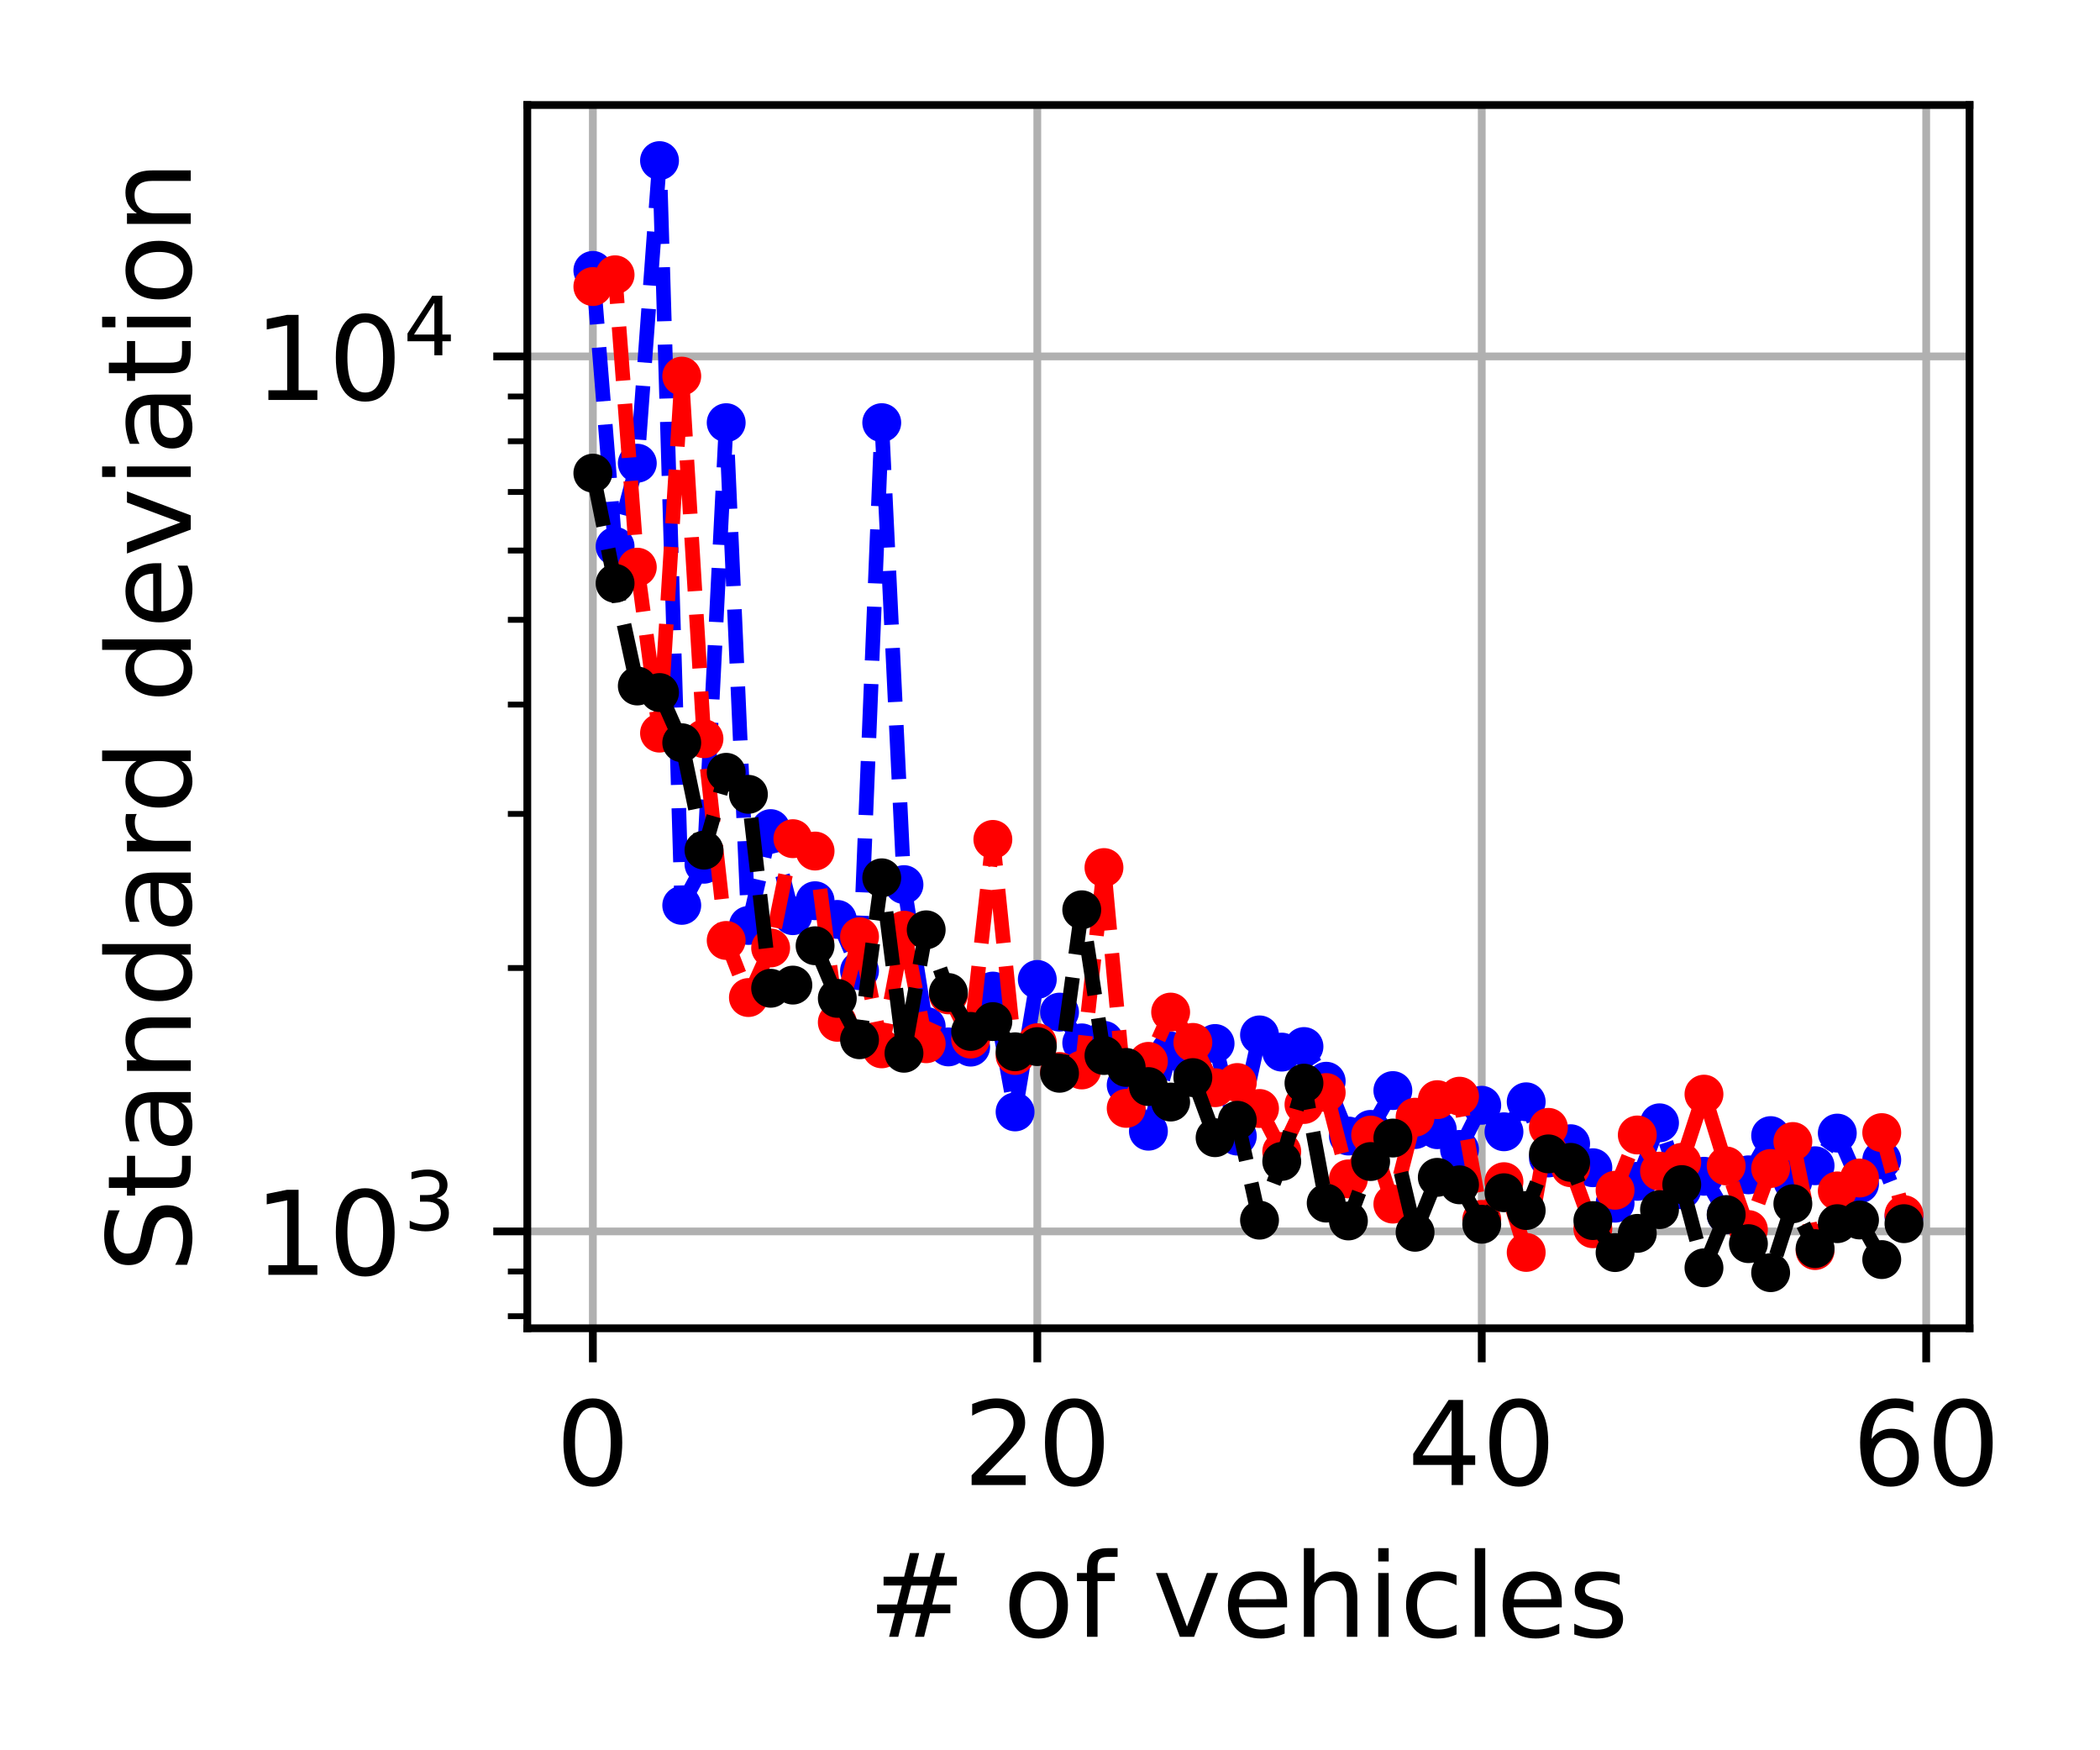 <?xml version="1.0" encoding="utf-8" standalone="no"?>
<!DOCTYPE svg PUBLIC "-//W3C//DTD SVG 1.1//EN"
  "http://www.w3.org/Graphics/SVG/1.1/DTD/svg11.dtd">
<!-- Created with matplotlib (https://matplotlib.org/) -->
<svg height="180pt" version="1.1" viewBox="0 0 216 180" width="216pt" xmlns="http://www.w3.org/2000/svg" xmlns:xlink="http://www.w3.org/1999/xlink">
 <defs>
  <style type="text/css">
*{stroke-linecap:butt;stroke-linejoin:round;}
  </style>
 </defs>
 <g id="figure_1">
  <g id="patch_1">
   <path d="M 0 180 
L 216 180 
L 216 0 
L 0 0 
z
" style="fill:#ffffff;"/>
  </g>
  <g id="axes_1">
   <g id="patch_2">
    <path d="M 54.237 136.6 
L 202.58 136.6 
L 202.58 10.8 
L 54.237 10.8 
z
" style="fill:#ffffff;"/>
   </g>
   <g id="matplotlib.axis_1">
    <g id="xtick_1">
     <g id="line2d_1">
      <path clip-path="url(#p67629033ad)" d="M 60.98 136.6 
L 60.98 10.8 
" style="fill:none;stroke:#b0b0b0;stroke-linecap:square;stroke-width:0.8;"/>
     </g>
     <g id="line2d_2">
      <defs>
       <path d="M 0 0 
L 0 3.5 
" id="m52c522fdcb" style="stroke:#000000;stroke-width:0.8;"/>
      </defs>
      <g>
       <use style="stroke:#000000;stroke-width:0.8;" x="60.98" xlink:href="#m52c522fdcb" y="136.6"/>
      </g>
     </g>
     <g id="text_1">
      <!-- 0 -->
      <defs>
       <path d="M 31.781 66.406 
Q 24.172 66.406 20.328 58.906 
Q 16.5 51.422 16.5 36.375 
Q 16.5 21.391 20.328 13.891 
Q 24.172 6.391 31.781 6.391 
Q 39.453 6.391 43.281 13.891 
Q 47.125 21.391 47.125 36.375 
Q 47.125 51.422 43.281 58.906 
Q 39.453 66.406 31.781 66.406 
z
M 31.781 74.219 
Q 44.047 74.219 50.516 64.516 
Q 56.984 54.828 56.984 36.375 
Q 56.984 17.969 50.516 8.266 
Q 44.047 -1.422 31.781 -1.422 
Q 19.531 -1.422 13.062 8.266 
Q 6.594 17.969 6.594 36.375 
Q 6.594 54.828 13.062 64.516 
Q 19.531 74.219 31.781 74.219 
z
" id="DejaVuSans-48"/>
      </defs>
      <g transform="translate(57.163 152.718)scale(0.12 -0.12)">
       <use xlink:href="#DejaVuSans-48"/>
      </g>
     </g>
    </g>
    <g id="xtick_2">
     <g id="line2d_3">
      <path clip-path="url(#p67629033ad)" d="M 106.694 136.6 
L 106.694 10.8 
" style="fill:none;stroke:#b0b0b0;stroke-linecap:square;stroke-width:0.8;"/>
     </g>
     <g id="line2d_4">
      <g>
       <use style="stroke:#000000;stroke-width:0.8;" x="106.694" xlink:href="#m52c522fdcb" y="136.6"/>
      </g>
     </g>
     <g id="text_2">
      <!-- 20 -->
      <defs>
       <path d="M 19.188 8.297 
L 53.609 8.297 
L 53.609 0 
L 7.328 0 
L 7.328 8.297 
Q 12.938 14.109 22.625 23.891 
Q 32.328 33.688 34.812 36.531 
Q 39.547 41.844 41.422 45.531 
Q 43.312 49.219 43.312 52.781 
Q 43.312 58.594 39.234 62.25 
Q 35.156 65.922 28.609 65.922 
Q 23.969 65.922 18.812 64.312 
Q 13.672 62.703 7.812 59.422 
L 7.812 69.391 
Q 13.766 71.781 18.938 73 
Q 24.125 74.219 28.422 74.219 
Q 39.75 74.219 46.484 68.547 
Q 53.219 62.891 53.219 53.422 
Q 53.219 48.922 51.531 44.891 
Q 49.859 40.875 45.406 35.406 
Q 44.188 33.984 37.641 27.219 
Q 31.109 20.453 19.188 8.297 
z
" id="DejaVuSans-50"/>
      </defs>
      <g transform="translate(99.059 152.718)scale(0.12 -0.12)">
       <use xlink:href="#DejaVuSans-50"/>
       <use x="63.623" xlink:href="#DejaVuSans-48"/>
      </g>
     </g>
    </g>
    <g id="xtick_3">
     <g id="line2d_5">
      <path clip-path="url(#p67629033ad)" d="M 152.408 136.6 
L 152.408 10.8 
" style="fill:none;stroke:#b0b0b0;stroke-linecap:square;stroke-width:0.8;"/>
     </g>
     <g id="line2d_6">
      <g>
       <use style="stroke:#000000;stroke-width:0.8;" x="152.408" xlink:href="#m52c522fdcb" y="136.6"/>
      </g>
     </g>
     <g id="text_3">
      <!-- 40 -->
      <defs>
       <path d="M 37.797 64.312 
L 12.891 25.391 
L 37.797 25.391 
z
M 35.203 72.906 
L 47.609 72.906 
L 47.609 25.391 
L 58.016 25.391 
L 58.016 17.188 
L 47.609 17.188 
L 47.609 0 
L 37.797 0 
L 37.797 17.188 
L 4.891 17.188 
L 4.891 26.703 
z
" id="DejaVuSans-52"/>
      </defs>
      <g transform="translate(144.773 152.718)scale(0.12 -0.12)">
       <use xlink:href="#DejaVuSans-52"/>
       <use x="63.623" xlink:href="#DejaVuSans-48"/>
      </g>
     </g>
    </g>
    <g id="xtick_4">
     <g id="line2d_7">
      <path clip-path="url(#p67629033ad)" d="M 198.123 136.6 
L 198.123 10.8 
" style="fill:none;stroke:#b0b0b0;stroke-linecap:square;stroke-width:0.8;"/>
     </g>
     <g id="line2d_8">
      <g>
       <use style="stroke:#000000;stroke-width:0.8;" x="198.123" xlink:href="#m52c522fdcb" y="136.6"/>
      </g>
     </g>
     <g id="text_4">
      <!-- 60 -->
      <defs>
       <path d="M 33.016 40.375 
Q 26.375 40.375 22.484 35.828 
Q 18.609 31.297 18.609 23.391 
Q 18.609 15.531 22.484 10.953 
Q 26.375 6.391 33.016 6.391 
Q 39.656 6.391 43.531 10.953 
Q 47.406 15.531 47.406 23.391 
Q 47.406 31.297 43.531 35.828 
Q 39.656 40.375 33.016 40.375 
z
M 52.594 71.297 
L 52.594 62.312 
Q 48.875 64.062 45.094 64.984 
Q 41.312 65.922 37.594 65.922 
Q 27.828 65.922 22.672 59.328 
Q 17.531 52.734 16.797 39.406 
Q 19.672 43.656 24.016 45.922 
Q 28.375 48.188 33.594 48.188 
Q 44.578 48.188 50.953 41.516 
Q 57.328 34.859 57.328 23.391 
Q 57.328 12.156 50.688 5.359 
Q 44.047 -1.422 33.016 -1.422 
Q 20.359 -1.422 13.672 8.266 
Q 6.984 17.969 6.984 36.375 
Q 6.984 53.656 15.188 63.938 
Q 23.391 74.219 37.203 74.219 
Q 40.922 74.219 44.703 73.484 
Q 48.484 72.75 52.594 71.297 
z
" id="DejaVuSans-54"/>
      </defs>
      <g transform="translate(190.488 152.718)scale(0.12 -0.12)">
       <use xlink:href="#DejaVuSans-54"/>
       <use x="63.623" xlink:href="#DejaVuSans-48"/>
      </g>
     </g>
    </g>
    <g id="text_5">
     <!-- # of vehicles -->
     <defs>
      <path d="M 51.125 44 
L 36.922 44 
L 32.812 27.688 
L 47.125 27.688 
z
M 43.797 71.781 
L 38.719 51.516 
L 52.984 51.516 
L 58.109 71.781 
L 65.922 71.781 
L 60.891 51.516 
L 76.125 51.516 
L 76.125 44 
L 58.984 44 
L 54.984 27.688 
L 70.516 27.688 
L 70.516 20.219 
L 53.078 20.219 
L 48 0 
L 40.188 0 
L 45.219 20.219 
L 30.906 20.219 
L 25.875 0 
L 18.016 0 
L 23.094 20.219 
L 7.719 20.219 
L 7.719 27.688 
L 24.906 27.688 
L 29 44 
L 13.281 44 
L 13.281 51.516 
L 30.906 51.516 
L 35.891 71.781 
z
" id="DejaVuSans-35"/>
      <path id="DejaVuSans-32"/>
      <path d="M 30.609 48.391 
Q 23.391 48.391 19.188 42.75 
Q 14.984 37.109 14.984 27.297 
Q 14.984 17.484 19.156 11.844 
Q 23.344 6.203 30.609 6.203 
Q 37.797 6.203 41.984 11.859 
Q 46.188 17.531 46.188 27.297 
Q 46.188 37.016 41.984 42.703 
Q 37.797 48.391 30.609 48.391 
z
M 30.609 56 
Q 42.328 56 49.016 48.375 
Q 55.719 40.766 55.719 27.297 
Q 55.719 13.875 49.016 6.219 
Q 42.328 -1.422 30.609 -1.422 
Q 18.844 -1.422 12.172 6.219 
Q 5.516 13.875 5.516 27.297 
Q 5.516 40.766 12.172 48.375 
Q 18.844 56 30.609 56 
z
" id="DejaVuSans-111"/>
      <path d="M 37.109 75.984 
L 37.109 68.5 
L 28.516 68.5 
Q 23.688 68.5 21.797 66.547 
Q 19.922 64.594 19.922 59.516 
L 19.922 54.688 
L 34.719 54.688 
L 34.719 47.703 
L 19.922 47.703 
L 19.922 0 
L 10.891 0 
L 10.891 47.703 
L 2.297 47.703 
L 2.297 54.688 
L 10.891 54.688 
L 10.891 58.5 
Q 10.891 67.625 15.141 71.797 
Q 19.391 75.984 28.609 75.984 
z
" id="DejaVuSans-102"/>
      <path d="M 2.984 54.688 
L 12.5 54.688 
L 29.594 8.797 
L 46.688 54.688 
L 56.203 54.688 
L 35.688 0 
L 23.484 0 
z
" id="DejaVuSans-118"/>
      <path d="M 56.203 29.594 
L 56.203 25.203 
L 14.891 25.203 
Q 15.484 15.922 20.484 11.062 
Q 25.484 6.203 34.422 6.203 
Q 39.594 6.203 44.453 7.469 
Q 49.312 8.734 54.109 11.281 
L 54.109 2.781 
Q 49.266 0.734 44.188 -0.344 
Q 39.109 -1.422 33.891 -1.422 
Q 20.797 -1.422 13.156 6.188 
Q 5.516 13.812 5.516 26.812 
Q 5.516 40.234 12.766 48.109 
Q 20.016 56 32.328 56 
Q 43.359 56 49.781 48.891 
Q 56.203 41.797 56.203 29.594 
z
M 47.219 32.234 
Q 47.125 39.594 43.094 43.984 
Q 39.062 48.391 32.422 48.391 
Q 24.906 48.391 20.391 44.141 
Q 15.875 39.891 15.188 32.172 
z
" id="DejaVuSans-101"/>
      <path d="M 54.891 33.016 
L 54.891 0 
L 45.906 0 
L 45.906 32.719 
Q 45.906 40.484 42.875 44.328 
Q 39.844 48.188 33.797 48.188 
Q 26.516 48.188 22.312 43.547 
Q 18.109 38.922 18.109 30.906 
L 18.109 0 
L 9.078 0 
L 9.078 75.984 
L 18.109 75.984 
L 18.109 46.188 
Q 21.344 51.125 25.703 53.562 
Q 30.078 56 35.797 56 
Q 45.219 56 50.047 50.172 
Q 54.891 44.344 54.891 33.016 
z
" id="DejaVuSans-104"/>
      <path d="M 9.422 54.688 
L 18.406 54.688 
L 18.406 0 
L 9.422 0 
z
M 9.422 75.984 
L 18.406 75.984 
L 18.406 64.594 
L 9.422 64.594 
z
" id="DejaVuSans-105"/>
      <path d="M 48.781 52.594 
L 48.781 44.188 
Q 44.969 46.297 41.141 47.344 
Q 37.312 48.391 33.406 48.391 
Q 24.656 48.391 19.812 42.844 
Q 14.984 37.312 14.984 27.297 
Q 14.984 17.281 19.812 11.734 
Q 24.656 6.203 33.406 6.203 
Q 37.312 6.203 41.141 7.25 
Q 44.969 8.297 48.781 10.406 
L 48.781 2.094 
Q 45.016 0.344 40.984 -0.531 
Q 36.969 -1.422 32.422 -1.422 
Q 20.062 -1.422 12.781 6.344 
Q 5.516 14.109 5.516 27.297 
Q 5.516 40.672 12.859 48.328 
Q 20.219 56 33.016 56 
Q 37.156 56 41.109 55.141 
Q 45.062 54.297 48.781 52.594 
z
" id="DejaVuSans-99"/>
      <path d="M 9.422 75.984 
L 18.406 75.984 
L 18.406 0 
L 9.422 0 
z
" id="DejaVuSans-108"/>
      <path d="M 44.281 53.078 
L 44.281 44.578 
Q 40.484 46.531 36.375 47.5 
Q 32.281 48.484 27.875 48.484 
Q 21.188 48.484 17.844 46.438 
Q 14.5 44.391 14.5 40.281 
Q 14.5 37.156 16.891 35.375 
Q 19.281 33.594 26.516 31.984 
L 29.594 31.297 
Q 39.156 29.25 43.188 25.516 
Q 47.219 21.781 47.219 15.094 
Q 47.219 7.469 41.188 3.016 
Q 35.156 -1.422 24.609 -1.422 
Q 20.219 -1.422 15.453 -0.562 
Q 10.688 0.297 5.422 2 
L 5.422 11.281 
Q 10.406 8.688 15.234 7.391 
Q 20.062 6.109 24.812 6.109 
Q 31.156 6.109 34.562 8.281 
Q 37.984 10.453 37.984 14.406 
Q 37.984 18.062 35.516 20.016 
Q 33.062 21.969 24.703 23.781 
L 21.578 24.516 
Q 13.234 26.266 9.516 29.906 
Q 5.812 33.547 5.812 39.891 
Q 5.812 47.609 11.281 51.797 
Q 16.75 56 26.812 56 
Q 31.781 56 36.172 55.266 
Q 40.578 54.547 44.281 53.078 
z
" id="DejaVuSans-115"/>
     </defs>
     <g transform="translate(89.288 168.332)scale(0.12 -0.12)">
      <use xlink:href="#DejaVuSans-35"/>
      <use x="83.789" xlink:href="#DejaVuSans-32"/>
      <use x="115.576" xlink:href="#DejaVuSans-111"/>
      <use x="176.758" xlink:href="#DejaVuSans-102"/>
      <use x="211.963" xlink:href="#DejaVuSans-32"/>
      <use x="243.75" xlink:href="#DejaVuSans-118"/>
      <use x="302.93" xlink:href="#DejaVuSans-101"/>
      <use x="364.453" xlink:href="#DejaVuSans-104"/>
      <use x="427.832" xlink:href="#DejaVuSans-105"/>
      <use x="455.615" xlink:href="#DejaVuSans-99"/>
      <use x="510.596" xlink:href="#DejaVuSans-108"/>
      <use x="538.379" xlink:href="#DejaVuSans-101"/>
      <use x="599.902" xlink:href="#DejaVuSans-115"/>
     </g>
    </g>
   </g>
   <g id="matplotlib.axis_2">
    <g id="ytick_1">
     <g id="line2d_9">
      <path clip-path="url(#p67629033ad)" d="M 54.237 126.639 
L 202.58 126.639 
" style="fill:none;stroke:#b0b0b0;stroke-linecap:square;stroke-width:0.8;"/>
     </g>
     <g id="line2d_10">
      <defs>
       <path d="M 0 0 
L -3.5 0 
" id="mef99748fa6" style="stroke:#000000;stroke-width:0.8;"/>
      </defs>
      <g>
       <use style="stroke:#000000;stroke-width:0.8;" x="54.237" xlink:href="#mef99748fa6" y="126.639"/>
      </g>
     </g>
     <g id="text_6">
      <!-- $\mathdefault{10^{3}}$ -->
      <defs>
       <path d="M 12.406 8.297 
L 28.516 8.297 
L 28.516 63.922 
L 10.984 60.406 
L 10.984 69.391 
L 28.422 72.906 
L 38.281 72.906 
L 38.281 8.297 
L 54.391 8.297 
L 54.391 0 
L 12.406 0 
z
" id="DejaVuSans-49"/>
       <path d="M 40.578 39.312 
Q 47.656 37.797 51.625 33 
Q 55.609 28.219 55.609 21.188 
Q 55.609 10.406 48.188 4.484 
Q 40.766 -1.422 27.094 -1.422 
Q 22.516 -1.422 17.656 -0.516 
Q 12.797 0.391 7.625 2.203 
L 7.625 11.719 
Q 11.719 9.328 16.594 8.109 
Q 21.484 6.891 26.812 6.891 
Q 36.078 6.891 40.938 10.547 
Q 45.797 14.203 45.797 21.188 
Q 45.797 27.641 41.281 31.266 
Q 36.766 34.906 28.719 34.906 
L 20.219 34.906 
L 20.219 43.016 
L 29.109 43.016 
Q 36.375 43.016 40.234 45.922 
Q 44.094 48.828 44.094 54.297 
Q 44.094 59.906 40.109 62.906 
Q 36.141 65.922 28.719 65.922 
Q 24.656 65.922 20.016 65.031 
Q 15.375 64.156 9.812 62.312 
L 9.812 71.094 
Q 15.438 72.656 20.344 73.438 
Q 25.25 74.219 29.594 74.219 
Q 40.828 74.219 47.359 69.109 
Q 53.906 64.016 53.906 55.328 
Q 53.906 49.266 50.438 45.094 
Q 46.969 40.922 40.578 39.312 
z
" id="DejaVuSans-51"/>
      </defs>
      <g transform="translate(26.117 131.198)scale(0.12 -0.12)">
       <use transform="translate(0 0.766)" xlink:href="#DejaVuSans-49"/>
       <use transform="translate(63.623 0.766)" xlink:href="#DejaVuSans-48"/>
       <use transform="translate(128.203 39.047)scale(0.7)" xlink:href="#DejaVuSans-51"/>
      </g>
     </g>
    </g>
    <g id="ytick_2">
     <g id="line2d_11">
      <path clip-path="url(#p67629033ad)" d="M 54.237 36.655 
L 202.58 36.655 
" style="fill:none;stroke:#b0b0b0;stroke-linecap:square;stroke-width:0.8;"/>
     </g>
     <g id="line2d_12">
      <g>
       <use style="stroke:#000000;stroke-width:0.8;" x="54.237" xlink:href="#mef99748fa6" y="36.655"/>
      </g>
     </g>
     <g id="text_7">
      <!-- $\mathdefault{10^{4}}$ -->
      <g transform="translate(26.117 41.214)scale(0.12 -0.12)">
       <use transform="translate(0 0.684)" xlink:href="#DejaVuSans-49"/>
       <use transform="translate(63.623 0.684)" xlink:href="#DejaVuSans-48"/>
       <use transform="translate(128.203 38.966)scale(0.7)" xlink:href="#DejaVuSans-52"/>
      </g>
     </g>
    </g>
    <g id="ytick_3">
     <g id="line2d_13">
      <defs>
       <path d="M 0 0 
L -2 0 
" id="mf8264521d4" style="stroke:#000000;stroke-width:0.6;"/>
      </defs>
      <g>
       <use style="stroke:#000000;stroke-width:0.6;" x="54.237" xlink:href="#mf8264521d4" y="135.359"/>
      </g>
     </g>
    </g>
    <g id="ytick_4">
     <g id="line2d_14">
      <g>
       <use style="stroke:#000000;stroke-width:0.6;" x="54.237" xlink:href="#mf8264521d4" y="130.756"/>
      </g>
     </g>
    </g>
    <g id="ytick_5">
     <g id="line2d_15">
      <g>
       <use style="stroke:#000000;stroke-width:0.6;" x="54.237" xlink:href="#mf8264521d4" y="99.551"/>
      </g>
     </g>
    </g>
    <g id="ytick_6">
     <g id="line2d_16">
      <g>
       <use style="stroke:#000000;stroke-width:0.6;" x="54.237" xlink:href="#mf8264521d4" y="83.706"/>
      </g>
     </g>
    </g>
    <g id="ytick_7">
     <g id="line2d_17">
      <g>
       <use style="stroke:#000000;stroke-width:0.6;" x="54.237" xlink:href="#mf8264521d4" y="72.463"/>
      </g>
     </g>
    </g>
    <g id="ytick_8">
     <g id="line2d_18">
      <g>
       <use style="stroke:#000000;stroke-width:0.6;" x="54.237" xlink:href="#mf8264521d4" y="63.743"/>
      </g>
     </g>
    </g>
    <g id="ytick_9">
     <g id="line2d_19">
      <g>
       <use style="stroke:#000000;stroke-width:0.6;" x="54.237" xlink:href="#mf8264521d4" y="56.618"/>
      </g>
     </g>
    </g>
    <g id="ytick_10">
     <g id="line2d_20">
      <g>
       <use style="stroke:#000000;stroke-width:0.6;" x="54.237" xlink:href="#mf8264521d4" y="50.594"/>
      </g>
     </g>
    </g>
    <g id="ytick_11">
     <g id="line2d_21">
      <g>
       <use style="stroke:#000000;stroke-width:0.6;" x="54.237" xlink:href="#mf8264521d4" y="45.376"/>
      </g>
     </g>
    </g>
    <g id="ytick_12">
     <g id="line2d_22">
      <g>
       <use style="stroke:#000000;stroke-width:0.6;" x="54.237" xlink:href="#mf8264521d4" y="40.773"/>
      </g>
     </g>
    </g>
    <g id="text_8">
     <!-- Standard deviation -->
     <defs>
      <path d="M 53.516 70.516 
L 53.516 60.891 
Q 47.906 63.578 42.922 64.891 
Q 37.938 66.219 33.297 66.219 
Q 25.25 66.219 20.875 63.094 
Q 16.5 59.969 16.5 54.203 
Q 16.5 49.359 19.406 46.891 
Q 22.312 44.438 30.422 42.922 
L 36.375 41.703 
Q 47.406 39.594 52.656 34.297 
Q 57.906 29 57.906 20.125 
Q 57.906 9.516 50.797 4.047 
Q 43.703 -1.422 29.984 -1.422 
Q 24.812 -1.422 18.969 -0.25 
Q 13.141 0.922 6.891 3.219 
L 6.891 13.375 
Q 12.891 10.016 18.656 8.297 
Q 24.422 6.594 29.984 6.594 
Q 38.422 6.594 43.016 9.906 
Q 47.609 13.234 47.609 19.391 
Q 47.609 24.75 44.312 27.781 
Q 41.016 30.812 33.5 32.328 
L 27.484 33.5 
Q 16.453 35.688 11.516 40.375 
Q 6.594 45.062 6.594 53.422 
Q 6.594 63.094 13.406 68.656 
Q 20.219 74.219 32.172 74.219 
Q 37.312 74.219 42.625 73.281 
Q 47.953 72.359 53.516 70.516 
z
" id="DejaVuSans-83"/>
      <path d="M 18.312 70.219 
L 18.312 54.688 
L 36.812 54.688 
L 36.812 47.703 
L 18.312 47.703 
L 18.312 18.016 
Q 18.312 11.328 20.141 9.422 
Q 21.969 7.516 27.594 7.516 
L 36.812 7.516 
L 36.812 0 
L 27.594 0 
Q 17.188 0 13.234 3.875 
Q 9.281 7.766 9.281 18.016 
L 9.281 47.703 
L 2.688 47.703 
L 2.688 54.688 
L 9.281 54.688 
L 9.281 70.219 
z
" id="DejaVuSans-116"/>
      <path d="M 34.281 27.484 
Q 23.391 27.484 19.188 25 
Q 14.984 22.516 14.984 16.5 
Q 14.984 11.719 18.141 8.906 
Q 21.297 6.109 26.703 6.109 
Q 34.188 6.109 38.703 11.406 
Q 43.219 16.703 43.219 25.484 
L 43.219 27.484 
z
M 52.203 31.203 
L 52.203 0 
L 43.219 0 
L 43.219 8.297 
Q 40.141 3.328 35.547 0.953 
Q 30.953 -1.422 24.312 -1.422 
Q 15.922 -1.422 10.953 3.297 
Q 6 8.016 6 15.922 
Q 6 25.141 12.172 29.828 
Q 18.359 34.516 30.609 34.516 
L 43.219 34.516 
L 43.219 35.406 
Q 43.219 41.609 39.141 45 
Q 35.062 48.391 27.688 48.391 
Q 23 48.391 18.547 47.266 
Q 14.109 46.141 10.016 43.891 
L 10.016 52.203 
Q 14.938 54.109 19.578 55.047 
Q 24.219 56 28.609 56 
Q 40.484 56 46.344 49.844 
Q 52.203 43.703 52.203 31.203 
z
" id="DejaVuSans-97"/>
      <path d="M 54.891 33.016 
L 54.891 0 
L 45.906 0 
L 45.906 32.719 
Q 45.906 40.484 42.875 44.328 
Q 39.844 48.188 33.797 48.188 
Q 26.516 48.188 22.312 43.547 
Q 18.109 38.922 18.109 30.906 
L 18.109 0 
L 9.078 0 
L 9.078 54.688 
L 18.109 54.688 
L 18.109 46.188 
Q 21.344 51.125 25.703 53.562 
Q 30.078 56 35.797 56 
Q 45.219 56 50.047 50.172 
Q 54.891 44.344 54.891 33.016 
z
" id="DejaVuSans-110"/>
      <path d="M 45.406 46.391 
L 45.406 75.984 
L 54.391 75.984 
L 54.391 0 
L 45.406 0 
L 45.406 8.203 
Q 42.578 3.328 38.25 0.953 
Q 33.938 -1.422 27.875 -1.422 
Q 17.969 -1.422 11.734 6.484 
Q 5.516 14.406 5.516 27.297 
Q 5.516 40.188 11.734 48.094 
Q 17.969 56 27.875 56 
Q 33.938 56 38.25 53.625 
Q 42.578 51.266 45.406 46.391 
z
M 14.797 27.297 
Q 14.797 17.391 18.875 11.75 
Q 22.953 6.109 30.078 6.109 
Q 37.203 6.109 41.297 11.75 
Q 45.406 17.391 45.406 27.297 
Q 45.406 37.203 41.297 42.844 
Q 37.203 48.484 30.078 48.484 
Q 22.953 48.484 18.875 42.844 
Q 14.797 37.203 14.797 27.297 
z
" id="DejaVuSans-100"/>
      <path d="M 41.109 46.297 
Q 39.594 47.172 37.812 47.578 
Q 36.031 48 33.891 48 
Q 26.266 48 22.188 43.047 
Q 18.109 38.094 18.109 28.812 
L 18.109 0 
L 9.078 0 
L 9.078 54.688 
L 18.109 54.688 
L 18.109 46.188 
Q 20.953 51.172 25.484 53.578 
Q 30.031 56 36.531 56 
Q 37.453 56 38.578 55.875 
Q 39.703 55.766 41.062 55.516 
z
" id="DejaVuSans-114"/>
     </defs>
     <g transform="translate(19.622 130.897)rotate(-90)scale(0.12 -0.12)">
      <use xlink:href="#DejaVuSans-83"/>
      <use x="63.477" xlink:href="#DejaVuSans-116"/>
      <use x="102.686" xlink:href="#DejaVuSans-97"/>
      <use x="163.965" xlink:href="#DejaVuSans-110"/>
      <use x="227.344" xlink:href="#DejaVuSans-100"/>
      <use x="290.82" xlink:href="#DejaVuSans-97"/>
      <use x="352.1" xlink:href="#DejaVuSans-114"/>
      <use x="393.197" xlink:href="#DejaVuSans-100"/>
      <use x="456.674" xlink:href="#DejaVuSans-32"/>
      <use x="488.461" xlink:href="#DejaVuSans-100"/>
      <use x="551.938" xlink:href="#DejaVuSans-101"/>
      <use x="613.461" xlink:href="#DejaVuSans-118"/>
      <use x="672.641" xlink:href="#DejaVuSans-105"/>
      <use x="700.424" xlink:href="#DejaVuSans-97"/>
      <use x="761.703" xlink:href="#DejaVuSans-116"/>
      <use x="800.912" xlink:href="#DejaVuSans-105"/>
      <use x="828.695" xlink:href="#DejaVuSans-111"/>
      <use x="889.877" xlink:href="#DejaVuSans-110"/>
     </g>
    </g>
   </g>
   <g id="line2d_23">
    <path clip-path="url(#p67629033ad)" d="M 60.98 27.808 
L 63.266 56.188 
L 65.552 47.637 
L 67.837 16.518 
L 70.123 93.109 
L 72.409 88.879 
L 74.694 43.469 
L 76.98 95.174 
L 79.266 85.216 
L 81.552 94.169 
L 83.837 92.631 
L 86.123 94.553 
L 88.409 99.831 
L 90.694 43.467 
L 92.98 90.975 
L 95.266 105.55 
L 97.551 107.665 
L 99.837 107.686 
L 102.123 101.924 
L 104.409 114.35 
L 106.694 100.728 
L 108.98 104.088 
L 111.266 107.251 
L 113.551 106.99 
L 115.837 111.582 
L 118.123 116.333 
L 120.409 108.092 
L 122.694 110.021 
L 124.98 107.315 
L 127.266 116.837 
L 129.551 106.43 
L 131.837 108.2 
L 134.123 107.627 
L 136.409 111.196 
L 138.694 116.831 
L 140.98 116.148 
L 143.266 112.155 
L 145.551 116.164 
L 147.837 116.179 
L 150.123 118.207 
L 152.408 113.667 
L 154.694 116.392 
L 156.98 113.31 
L 159.266 119.085 
L 161.551 117.621 
L 163.837 120.09 
L 166.123 123.735 
L 168.408 121.487 
L 170.694 115.472 
L 172.98 122.358 
L 175.266 120.969 
L 177.551 124.925 
L 179.837 120.82 
L 182.123 116.788 
L 184.408 121.496 
L 186.694 119.886 
L 188.98 116.529 
L 191.265 121.759 
L 193.551 119.278 
L 195.837 125.109 
" style="fill:none;stroke:#0000ff;stroke-dasharray:5.55,2.4;stroke-dashoffset:0;stroke-width:1.5;"/>
    <defs>
     <path d="M 0 1.5 
C 0.398 1.5 0.779 1.342 1.061 1.061 
C 1.342 0.779 1.5 0.398 1.5 0 
C 1.5 -0.398 1.342 -0.779 1.061 -1.061 
C 0.779 -1.342 0.398 -1.5 0 -1.5 
C -0.398 -1.5 -0.779 -1.342 -1.061 -1.061 
C -1.342 -0.779 -1.5 -0.398 -1.5 0 
C -1.5 0.398 -1.342 0.779 -1.061 1.061 
C -0.779 1.342 -0.398 1.5 0 1.5 
z
" id="m82f66719cb" style="stroke:#0000ff;"/>
    </defs>
    <g clip-path="url(#p67629033ad)">
     <use style="fill:#0000ff;stroke:#0000ff;" x="60.98" xlink:href="#m82f66719cb" y="27.808"/>
     <use style="fill:#0000ff;stroke:#0000ff;" x="63.266" xlink:href="#m82f66719cb" y="56.188"/>
     <use style="fill:#0000ff;stroke:#0000ff;" x="65.552" xlink:href="#m82f66719cb" y="47.637"/>
     <use style="fill:#0000ff;stroke:#0000ff;" x="67.837" xlink:href="#m82f66719cb" y="16.518"/>
     <use style="fill:#0000ff;stroke:#0000ff;" x="70.123" xlink:href="#m82f66719cb" y="93.109"/>
     <use style="fill:#0000ff;stroke:#0000ff;" x="72.409" xlink:href="#m82f66719cb" y="88.879"/>
     <use style="fill:#0000ff;stroke:#0000ff;" x="74.694" xlink:href="#m82f66719cb" y="43.469"/>
     <use style="fill:#0000ff;stroke:#0000ff;" x="76.98" xlink:href="#m82f66719cb" y="95.174"/>
     <use style="fill:#0000ff;stroke:#0000ff;" x="79.266" xlink:href="#m82f66719cb" y="85.216"/>
     <use style="fill:#0000ff;stroke:#0000ff;" x="81.552" xlink:href="#m82f66719cb" y="94.169"/>
     <use style="fill:#0000ff;stroke:#0000ff;" x="83.837" xlink:href="#m82f66719cb" y="92.631"/>
     <use style="fill:#0000ff;stroke:#0000ff;" x="86.123" xlink:href="#m82f66719cb" y="94.553"/>
     <use style="fill:#0000ff;stroke:#0000ff;" x="88.409" xlink:href="#m82f66719cb" y="99.831"/>
     <use style="fill:#0000ff;stroke:#0000ff;" x="90.694" xlink:href="#m82f66719cb" y="43.467"/>
     <use style="fill:#0000ff;stroke:#0000ff;" x="92.98" xlink:href="#m82f66719cb" y="90.975"/>
     <use style="fill:#0000ff;stroke:#0000ff;" x="95.266" xlink:href="#m82f66719cb" y="105.55"/>
     <use style="fill:#0000ff;stroke:#0000ff;" x="97.551" xlink:href="#m82f66719cb" y="107.665"/>
     <use style="fill:#0000ff;stroke:#0000ff;" x="99.837" xlink:href="#m82f66719cb" y="107.686"/>
     <use style="fill:#0000ff;stroke:#0000ff;" x="102.123" xlink:href="#m82f66719cb" y="101.924"/>
     <use style="fill:#0000ff;stroke:#0000ff;" x="104.409" xlink:href="#m82f66719cb" y="114.35"/>
     <use style="fill:#0000ff;stroke:#0000ff;" x="106.694" xlink:href="#m82f66719cb" y="100.728"/>
     <use style="fill:#0000ff;stroke:#0000ff;" x="108.98" xlink:href="#m82f66719cb" y="104.088"/>
     <use style="fill:#0000ff;stroke:#0000ff;" x="111.266" xlink:href="#m82f66719cb" y="107.251"/>
     <use style="fill:#0000ff;stroke:#0000ff;" x="113.551" xlink:href="#m82f66719cb" y="106.99"/>
     <use style="fill:#0000ff;stroke:#0000ff;" x="115.837" xlink:href="#m82f66719cb" y="111.582"/>
     <use style="fill:#0000ff;stroke:#0000ff;" x="118.123" xlink:href="#m82f66719cb" y="116.333"/>
     <use style="fill:#0000ff;stroke:#0000ff;" x="120.409" xlink:href="#m82f66719cb" y="108.092"/>
     <use style="fill:#0000ff;stroke:#0000ff;" x="122.694" xlink:href="#m82f66719cb" y="110.021"/>
     <use style="fill:#0000ff;stroke:#0000ff;" x="124.98" xlink:href="#m82f66719cb" y="107.315"/>
     <use style="fill:#0000ff;stroke:#0000ff;" x="127.266" xlink:href="#m82f66719cb" y="116.837"/>
     <use style="fill:#0000ff;stroke:#0000ff;" x="129.551" xlink:href="#m82f66719cb" y="106.43"/>
     <use style="fill:#0000ff;stroke:#0000ff;" x="131.837" xlink:href="#m82f66719cb" y="108.2"/>
     <use style="fill:#0000ff;stroke:#0000ff;" x="134.123" xlink:href="#m82f66719cb" y="107.627"/>
     <use style="fill:#0000ff;stroke:#0000ff;" x="136.409" xlink:href="#m82f66719cb" y="111.196"/>
     <use style="fill:#0000ff;stroke:#0000ff;" x="138.694" xlink:href="#m82f66719cb" y="116.831"/>
     <use style="fill:#0000ff;stroke:#0000ff;" x="140.98" xlink:href="#m82f66719cb" y="116.148"/>
     <use style="fill:#0000ff;stroke:#0000ff;" x="143.266" xlink:href="#m82f66719cb" y="112.155"/>
     <use style="fill:#0000ff;stroke:#0000ff;" x="145.551" xlink:href="#m82f66719cb" y="116.164"/>
     <use style="fill:#0000ff;stroke:#0000ff;" x="147.837" xlink:href="#m82f66719cb" y="116.179"/>
     <use style="fill:#0000ff;stroke:#0000ff;" x="150.123" xlink:href="#m82f66719cb" y="118.207"/>
     <use style="fill:#0000ff;stroke:#0000ff;" x="152.408" xlink:href="#m82f66719cb" y="113.667"/>
     <use style="fill:#0000ff;stroke:#0000ff;" x="154.694" xlink:href="#m82f66719cb" y="116.392"/>
     <use style="fill:#0000ff;stroke:#0000ff;" x="156.98" xlink:href="#m82f66719cb" y="113.31"/>
     <use style="fill:#0000ff;stroke:#0000ff;" x="159.266" xlink:href="#m82f66719cb" y="119.085"/>
     <use style="fill:#0000ff;stroke:#0000ff;" x="161.551" xlink:href="#m82f66719cb" y="117.621"/>
     <use style="fill:#0000ff;stroke:#0000ff;" x="163.837" xlink:href="#m82f66719cb" y="120.09"/>
     <use style="fill:#0000ff;stroke:#0000ff;" x="166.123" xlink:href="#m82f66719cb" y="123.735"/>
     <use style="fill:#0000ff;stroke:#0000ff;" x="168.408" xlink:href="#m82f66719cb" y="121.487"/>
     <use style="fill:#0000ff;stroke:#0000ff;" x="170.694" xlink:href="#m82f66719cb" y="115.472"/>
     <use style="fill:#0000ff;stroke:#0000ff;" x="172.98" xlink:href="#m82f66719cb" y="122.358"/>
     <use style="fill:#0000ff;stroke:#0000ff;" x="175.266" xlink:href="#m82f66719cb" y="120.969"/>
     <use style="fill:#0000ff;stroke:#0000ff;" x="177.551" xlink:href="#m82f66719cb" y="124.925"/>
     <use style="fill:#0000ff;stroke:#0000ff;" x="179.837" xlink:href="#m82f66719cb" y="120.82"/>
     <use style="fill:#0000ff;stroke:#0000ff;" x="182.123" xlink:href="#m82f66719cb" y="116.788"/>
     <use style="fill:#0000ff;stroke:#0000ff;" x="184.408" xlink:href="#m82f66719cb" y="121.496"/>
     <use style="fill:#0000ff;stroke:#0000ff;" x="186.694" xlink:href="#m82f66719cb" y="119.886"/>
     <use style="fill:#0000ff;stroke:#0000ff;" x="188.98" xlink:href="#m82f66719cb" y="116.529"/>
     <use style="fill:#0000ff;stroke:#0000ff;" x="191.265" xlink:href="#m82f66719cb" y="121.759"/>
     <use style="fill:#0000ff;stroke:#0000ff;" x="193.551" xlink:href="#m82f66719cb" y="119.278"/>
     <use style="fill:#0000ff;stroke:#0000ff;" x="195.837" xlink:href="#m82f66719cb" y="125.109"/>
    </g>
   </g>
   <g id="line2d_24">
    <path clip-path="url(#p67629033ad)" d="M 60.98 29.469 
L 63.266 28.259 
L 65.552 58.33 
L 67.837 75.395 
L 70.123 38.681 
L 72.409 75.971 
L 74.694 96.718 
L 76.98 102.588 
L 79.266 97.489 
L 81.552 86.251 
L 83.837 87.522 
L 86.123 105.134 
L 88.409 96.333 
L 90.694 107.863 
L 92.98 95.66 
L 95.266 107.338 
L 97.551 102.313 
L 99.837 106.859 
L 102.123 86.327 
L 104.409 108.548 
L 106.694 107.232 
L 108.98 110.195 
L 111.266 110.034 
L 113.551 89.222 
L 115.837 113.985 
L 118.123 109.151 
L 120.409 104.085 
L 122.694 107.202 
L 124.98 111.86 
L 127.266 111.327 
L 129.551 113.999 
L 131.837 118.421 
L 134.123 113.587 
L 136.409 112.359 
L 138.694 121.239 
L 140.98 116.733 
L 143.266 123.831 
L 145.551 114.894 
L 147.837 113.089 
L 150.123 112.733 
L 152.408 125.404 
L 154.694 121.526 
L 156.98 128.8 
L 159.266 115.94 
L 161.551 120.088 
L 163.837 126.366 
L 166.123 122.405 
L 168.408 116.722 
L 170.694 120.442 
L 172.98 119.535 
L 175.266 112.524 
L 177.551 119.905 
L 179.837 126.449 
L 182.123 120.167 
L 184.408 117.395 
L 186.694 128.609 
L 188.98 122.475 
L 191.265 121.148 
L 193.551 116.48 
L 195.837 124.915 
" style="fill:none;stroke:#ff0000;stroke-dasharray:5.55,2.4;stroke-dashoffset:0;stroke-width:1.5;"/>
    <defs>
     <path d="M 0 1.5 
C 0.398 1.5 0.779 1.342 1.061 1.061 
C 1.342 0.779 1.5 0.398 1.5 0 
C 1.5 -0.398 1.342 -0.779 1.061 -1.061 
C 0.779 -1.342 0.398 -1.5 0 -1.5 
C -0.398 -1.5 -0.779 -1.342 -1.061 -1.061 
C -1.342 -0.779 -1.5 -0.398 -1.5 0 
C -1.5 0.398 -1.342 0.779 -1.061 1.061 
C -0.779 1.342 -0.398 1.5 0 1.5 
z
" id="m1866c6926e" style="stroke:#ff0000;"/>
    </defs>
    <g clip-path="url(#p67629033ad)">
     <use style="fill:#ff0000;stroke:#ff0000;" x="60.98" xlink:href="#m1866c6926e" y="29.469"/>
     <use style="fill:#ff0000;stroke:#ff0000;" x="63.266" xlink:href="#m1866c6926e" y="28.259"/>
     <use style="fill:#ff0000;stroke:#ff0000;" x="65.552" xlink:href="#m1866c6926e" y="58.33"/>
     <use style="fill:#ff0000;stroke:#ff0000;" x="67.837" xlink:href="#m1866c6926e" y="75.395"/>
     <use style="fill:#ff0000;stroke:#ff0000;" x="70.123" xlink:href="#m1866c6926e" y="38.681"/>
     <use style="fill:#ff0000;stroke:#ff0000;" x="72.409" xlink:href="#m1866c6926e" y="75.971"/>
     <use style="fill:#ff0000;stroke:#ff0000;" x="74.694" xlink:href="#m1866c6926e" y="96.718"/>
     <use style="fill:#ff0000;stroke:#ff0000;" x="76.98" xlink:href="#m1866c6926e" y="102.588"/>
     <use style="fill:#ff0000;stroke:#ff0000;" x="79.266" xlink:href="#m1866c6926e" y="97.489"/>
     <use style="fill:#ff0000;stroke:#ff0000;" x="81.552" xlink:href="#m1866c6926e" y="86.251"/>
     <use style="fill:#ff0000;stroke:#ff0000;" x="83.837" xlink:href="#m1866c6926e" y="87.522"/>
     <use style="fill:#ff0000;stroke:#ff0000;" x="86.123" xlink:href="#m1866c6926e" y="105.134"/>
     <use style="fill:#ff0000;stroke:#ff0000;" x="88.409" xlink:href="#m1866c6926e" y="96.333"/>
     <use style="fill:#ff0000;stroke:#ff0000;" x="90.694" xlink:href="#m1866c6926e" y="107.863"/>
     <use style="fill:#ff0000;stroke:#ff0000;" x="92.98" xlink:href="#m1866c6926e" y="95.66"/>
     <use style="fill:#ff0000;stroke:#ff0000;" x="95.266" xlink:href="#m1866c6926e" y="107.338"/>
     <use style="fill:#ff0000;stroke:#ff0000;" x="97.551" xlink:href="#m1866c6926e" y="102.313"/>
     <use style="fill:#ff0000;stroke:#ff0000;" x="99.837" xlink:href="#m1866c6926e" y="106.859"/>
     <use style="fill:#ff0000;stroke:#ff0000;" x="102.123" xlink:href="#m1866c6926e" y="86.327"/>
     <use style="fill:#ff0000;stroke:#ff0000;" x="104.409" xlink:href="#m1866c6926e" y="108.548"/>
     <use style="fill:#ff0000;stroke:#ff0000;" x="106.694" xlink:href="#m1866c6926e" y="107.232"/>
     <use style="fill:#ff0000;stroke:#ff0000;" x="108.98" xlink:href="#m1866c6926e" y="110.195"/>
     <use style="fill:#ff0000;stroke:#ff0000;" x="111.266" xlink:href="#m1866c6926e" y="110.034"/>
     <use style="fill:#ff0000;stroke:#ff0000;" x="113.551" xlink:href="#m1866c6926e" y="89.222"/>
     <use style="fill:#ff0000;stroke:#ff0000;" x="115.837" xlink:href="#m1866c6926e" y="113.985"/>
     <use style="fill:#ff0000;stroke:#ff0000;" x="118.123" xlink:href="#m1866c6926e" y="109.151"/>
     <use style="fill:#ff0000;stroke:#ff0000;" x="120.409" xlink:href="#m1866c6926e" y="104.085"/>
     <use style="fill:#ff0000;stroke:#ff0000;" x="122.694" xlink:href="#m1866c6926e" y="107.202"/>
     <use style="fill:#ff0000;stroke:#ff0000;" x="124.98" xlink:href="#m1866c6926e" y="111.86"/>
     <use style="fill:#ff0000;stroke:#ff0000;" x="127.266" xlink:href="#m1866c6926e" y="111.327"/>
     <use style="fill:#ff0000;stroke:#ff0000;" x="129.551" xlink:href="#m1866c6926e" y="113.999"/>
     <use style="fill:#ff0000;stroke:#ff0000;" x="131.837" xlink:href="#m1866c6926e" y="118.421"/>
     <use style="fill:#ff0000;stroke:#ff0000;" x="134.123" xlink:href="#m1866c6926e" y="113.587"/>
     <use style="fill:#ff0000;stroke:#ff0000;" x="136.409" xlink:href="#m1866c6926e" y="112.359"/>
     <use style="fill:#ff0000;stroke:#ff0000;" x="138.694" xlink:href="#m1866c6926e" y="121.239"/>
     <use style="fill:#ff0000;stroke:#ff0000;" x="140.98" xlink:href="#m1866c6926e" y="116.733"/>
     <use style="fill:#ff0000;stroke:#ff0000;" x="143.266" xlink:href="#m1866c6926e" y="123.831"/>
     <use style="fill:#ff0000;stroke:#ff0000;" x="145.551" xlink:href="#m1866c6926e" y="114.894"/>
     <use style="fill:#ff0000;stroke:#ff0000;" x="147.837" xlink:href="#m1866c6926e" y="113.089"/>
     <use style="fill:#ff0000;stroke:#ff0000;" x="150.123" xlink:href="#m1866c6926e" y="112.733"/>
     <use style="fill:#ff0000;stroke:#ff0000;" x="152.408" xlink:href="#m1866c6926e" y="125.404"/>
     <use style="fill:#ff0000;stroke:#ff0000;" x="154.694" xlink:href="#m1866c6926e" y="121.526"/>
     <use style="fill:#ff0000;stroke:#ff0000;" x="156.98" xlink:href="#m1866c6926e" y="128.8"/>
     <use style="fill:#ff0000;stroke:#ff0000;" x="159.266" xlink:href="#m1866c6926e" y="115.94"/>
     <use style="fill:#ff0000;stroke:#ff0000;" x="161.551" xlink:href="#m1866c6926e" y="120.088"/>
     <use style="fill:#ff0000;stroke:#ff0000;" x="163.837" xlink:href="#m1866c6926e" y="126.366"/>
     <use style="fill:#ff0000;stroke:#ff0000;" x="166.123" xlink:href="#m1866c6926e" y="122.405"/>
     <use style="fill:#ff0000;stroke:#ff0000;" x="168.408" xlink:href="#m1866c6926e" y="116.722"/>
     <use style="fill:#ff0000;stroke:#ff0000;" x="170.694" xlink:href="#m1866c6926e" y="120.442"/>
     <use style="fill:#ff0000;stroke:#ff0000;" x="172.98" xlink:href="#m1866c6926e" y="119.535"/>
     <use style="fill:#ff0000;stroke:#ff0000;" x="175.266" xlink:href="#m1866c6926e" y="112.524"/>
     <use style="fill:#ff0000;stroke:#ff0000;" x="177.551" xlink:href="#m1866c6926e" y="119.905"/>
     <use style="fill:#ff0000;stroke:#ff0000;" x="179.837" xlink:href="#m1866c6926e" y="126.449"/>
     <use style="fill:#ff0000;stroke:#ff0000;" x="182.123" xlink:href="#m1866c6926e" y="120.167"/>
     <use style="fill:#ff0000;stroke:#ff0000;" x="184.408" xlink:href="#m1866c6926e" y="117.395"/>
     <use style="fill:#ff0000;stroke:#ff0000;" x="186.694" xlink:href="#m1866c6926e" y="128.609"/>
     <use style="fill:#ff0000;stroke:#ff0000;" x="188.98" xlink:href="#m1866c6926e" y="122.475"/>
     <use style="fill:#ff0000;stroke:#ff0000;" x="191.265" xlink:href="#m1866c6926e" y="121.148"/>
     <use style="fill:#ff0000;stroke:#ff0000;" x="193.551" xlink:href="#m1866c6926e" y="116.48"/>
     <use style="fill:#ff0000;stroke:#ff0000;" x="195.837" xlink:href="#m1866c6926e" y="124.915"/>
    </g>
   </g>
   <g id="line2d_25">
    <path clip-path="url(#p67629033ad)" d="M 60.98 48.658 
L 63.266 59.992 
L 65.552 70.547 
L 67.837 71.222 
L 70.123 76.383 
L 72.409 87.429 
L 74.694 79.425 
L 76.98 81.689 
L 79.266 101.634 
L 81.552 101.309 
L 83.837 97.261 
L 86.123 102.672 
L 88.409 106.929 
L 90.694 90.275 
L 92.98 108.317 
L 95.266 95.624 
L 97.551 102.072 
L 99.837 106.072 
L 102.123 105.063 
L 104.409 108.165 
L 106.694 107.634 
L 108.98 110.377 
L 111.266 93.564 
L 113.551 108.55 
L 115.837 109.776 
L 118.123 111.745 
L 120.409 113.335 
L 122.694 110.822 
L 124.98 117.001 
L 127.266 115.209 
L 129.551 125.482 
L 131.837 119.441 
L 134.123 111.391 
L 136.409 123.727 
L 138.694 125.564 
L 140.98 119.454 
L 143.266 117.038 
L 145.551 126.728 
L 147.837 121.078 
L 150.123 121.849 
L 152.408 125.903 
L 154.694 122.664 
L 156.98 124.492 
L 159.266 118.667 
L 161.551 119.537 
L 163.837 125.526 
L 166.123 128.815 
L 168.408 126.842 
L 170.694 124.396 
L 172.98 121.824 
L 175.266 130.384 
L 177.551 124.914 
L 179.837 127.897 
L 182.123 130.882 
L 184.408 123.795 
L 186.694 128.409 
L 188.98 125.844 
L 191.265 125.462 
L 193.551 129.536 
L 195.837 125.843 
" style="fill:none;stroke:#000000;stroke-dasharray:5.55,2.4;stroke-dashoffset:0;stroke-width:1.5;"/>
    <defs>
     <path d="M 0 1.5 
C 0.398 1.5 0.779 1.342 1.061 1.061 
C 1.342 0.779 1.5 0.398 1.5 0 
C 1.5 -0.398 1.342 -0.779 1.061 -1.061 
C 0.779 -1.342 0.398 -1.5 0 -1.5 
C -0.398 -1.5 -0.779 -1.342 -1.061 -1.061 
C -1.342 -0.779 -1.5 -0.398 -1.5 0 
C -1.5 0.398 -1.342 0.779 -1.061 1.061 
C -0.779 1.342 -0.398 1.5 0 1.5 
z
" id="m92a9fd5efa" style="stroke:#000000;"/>
    </defs>
    <g clip-path="url(#p67629033ad)">
     <use style="stroke:#000000;" x="60.98" xlink:href="#m92a9fd5efa" y="48.658"/>
     <use style="stroke:#000000;" x="63.266" xlink:href="#m92a9fd5efa" y="59.992"/>
     <use style="stroke:#000000;" x="65.552" xlink:href="#m92a9fd5efa" y="70.547"/>
     <use style="stroke:#000000;" x="67.837" xlink:href="#m92a9fd5efa" y="71.222"/>
     <use style="stroke:#000000;" x="70.123" xlink:href="#m92a9fd5efa" y="76.383"/>
     <use style="stroke:#000000;" x="72.409" xlink:href="#m92a9fd5efa" y="87.429"/>
     <use style="stroke:#000000;" x="74.694" xlink:href="#m92a9fd5efa" y="79.425"/>
     <use style="stroke:#000000;" x="76.98" xlink:href="#m92a9fd5efa" y="81.689"/>
     <use style="stroke:#000000;" x="79.266" xlink:href="#m92a9fd5efa" y="101.634"/>
     <use style="stroke:#000000;" x="81.552" xlink:href="#m92a9fd5efa" y="101.309"/>
     <use style="stroke:#000000;" x="83.837" xlink:href="#m92a9fd5efa" y="97.261"/>
     <use style="stroke:#000000;" x="86.123" xlink:href="#m92a9fd5efa" y="102.672"/>
     <use style="stroke:#000000;" x="88.409" xlink:href="#m92a9fd5efa" y="106.929"/>
     <use style="stroke:#000000;" x="90.694" xlink:href="#m92a9fd5efa" y="90.275"/>
     <use style="stroke:#000000;" x="92.98" xlink:href="#m92a9fd5efa" y="108.317"/>
     <use style="stroke:#000000;" x="95.266" xlink:href="#m92a9fd5efa" y="95.624"/>
     <use style="stroke:#000000;" x="97.551" xlink:href="#m92a9fd5efa" y="102.072"/>
     <use style="stroke:#000000;" x="99.837" xlink:href="#m92a9fd5efa" y="106.072"/>
     <use style="stroke:#000000;" x="102.123" xlink:href="#m92a9fd5efa" y="105.063"/>
     <use style="stroke:#000000;" x="104.409" xlink:href="#m92a9fd5efa" y="108.165"/>
     <use style="stroke:#000000;" x="106.694" xlink:href="#m92a9fd5efa" y="107.634"/>
     <use style="stroke:#000000;" x="108.98" xlink:href="#m92a9fd5efa" y="110.377"/>
     <use style="stroke:#000000;" x="111.266" xlink:href="#m92a9fd5efa" y="93.564"/>
     <use style="stroke:#000000;" x="113.551" xlink:href="#m92a9fd5efa" y="108.55"/>
     <use style="stroke:#000000;" x="115.837" xlink:href="#m92a9fd5efa" y="109.776"/>
     <use style="stroke:#000000;" x="118.123" xlink:href="#m92a9fd5efa" y="111.745"/>
     <use style="stroke:#000000;" x="120.409" xlink:href="#m92a9fd5efa" y="113.335"/>
     <use style="stroke:#000000;" x="122.694" xlink:href="#m92a9fd5efa" y="110.822"/>
     <use style="stroke:#000000;" x="124.98" xlink:href="#m92a9fd5efa" y="117.001"/>
     <use style="stroke:#000000;" x="127.266" xlink:href="#m92a9fd5efa" y="115.209"/>
     <use style="stroke:#000000;" x="129.551" xlink:href="#m92a9fd5efa" y="125.482"/>
     <use style="stroke:#000000;" x="131.837" xlink:href="#m92a9fd5efa" y="119.441"/>
     <use style="stroke:#000000;" x="134.123" xlink:href="#m92a9fd5efa" y="111.391"/>
     <use style="stroke:#000000;" x="136.409" xlink:href="#m92a9fd5efa" y="123.727"/>
     <use style="stroke:#000000;" x="138.694" xlink:href="#m92a9fd5efa" y="125.564"/>
     <use style="stroke:#000000;" x="140.98" xlink:href="#m92a9fd5efa" y="119.454"/>
     <use style="stroke:#000000;" x="143.266" xlink:href="#m92a9fd5efa" y="117.038"/>
     <use style="stroke:#000000;" x="145.551" xlink:href="#m92a9fd5efa" y="126.728"/>
     <use style="stroke:#000000;" x="147.837" xlink:href="#m92a9fd5efa" y="121.078"/>
     <use style="stroke:#000000;" x="150.123" xlink:href="#m92a9fd5efa" y="121.849"/>
     <use style="stroke:#000000;" x="152.408" xlink:href="#m92a9fd5efa" y="125.903"/>
     <use style="stroke:#000000;" x="154.694" xlink:href="#m92a9fd5efa" y="122.664"/>
     <use style="stroke:#000000;" x="156.98" xlink:href="#m92a9fd5efa" y="124.492"/>
     <use style="stroke:#000000;" x="159.266" xlink:href="#m92a9fd5efa" y="118.667"/>
     <use style="stroke:#000000;" x="161.551" xlink:href="#m92a9fd5efa" y="119.537"/>
     <use style="stroke:#000000;" x="163.837" xlink:href="#m92a9fd5efa" y="125.526"/>
     <use style="stroke:#000000;" x="166.123" xlink:href="#m92a9fd5efa" y="128.815"/>
     <use style="stroke:#000000;" x="168.408" xlink:href="#m92a9fd5efa" y="126.842"/>
     <use style="stroke:#000000;" x="170.694" xlink:href="#m92a9fd5efa" y="124.396"/>
     <use style="stroke:#000000;" x="172.98" xlink:href="#m92a9fd5efa" y="121.824"/>
     <use style="stroke:#000000;" x="175.266" xlink:href="#m92a9fd5efa" y="130.384"/>
     <use style="stroke:#000000;" x="177.551" xlink:href="#m92a9fd5efa" y="124.914"/>
     <use style="stroke:#000000;" x="179.837" xlink:href="#m92a9fd5efa" y="127.897"/>
     <use style="stroke:#000000;" x="182.123" xlink:href="#m92a9fd5efa" y="130.882"/>
     <use style="stroke:#000000;" x="184.408" xlink:href="#m92a9fd5efa" y="123.795"/>
     <use style="stroke:#000000;" x="186.694" xlink:href="#m92a9fd5efa" y="128.409"/>
     <use style="stroke:#000000;" x="188.98" xlink:href="#m92a9fd5efa" y="125.844"/>
     <use style="stroke:#000000;" x="191.265" xlink:href="#m92a9fd5efa" y="125.462"/>
     <use style="stroke:#000000;" x="193.551" xlink:href="#m92a9fd5efa" y="129.536"/>
     <use style="stroke:#000000;" x="195.837" xlink:href="#m92a9fd5efa" y="125.843"/>
    </g>
   </g>
   <g id="patch_3">
    <path d="M 54.237 136.6 
L 54.237 10.8 
" style="fill:none;stroke:#000000;stroke-linecap:square;stroke-linejoin:miter;stroke-width:0.8;"/>
   </g>
   <g id="patch_4">
    <path d="M 202.58 136.6 
L 202.58 10.8 
" style="fill:none;stroke:#000000;stroke-linecap:square;stroke-linejoin:miter;stroke-width:0.8;"/>
   </g>
   <g id="patch_5">
    <path d="M 54.237 136.6 
L 202.58 136.6 
" style="fill:none;stroke:#000000;stroke-linecap:square;stroke-linejoin:miter;stroke-width:0.8;"/>
   </g>
   <g id="patch_6">
    <path d="M 54.237 10.8 
L 202.58 10.8 
" style="fill:none;stroke:#000000;stroke-linecap:square;stroke-linejoin:miter;stroke-width:0.8;"/>
   </g>
  </g>
 </g>
 <defs>
  <clipPath id="p67629033ad">
   <rect height="125.8" width="148.342" x="54.237" y="10.8"/>
  </clipPath>
 </defs>
</svg>
